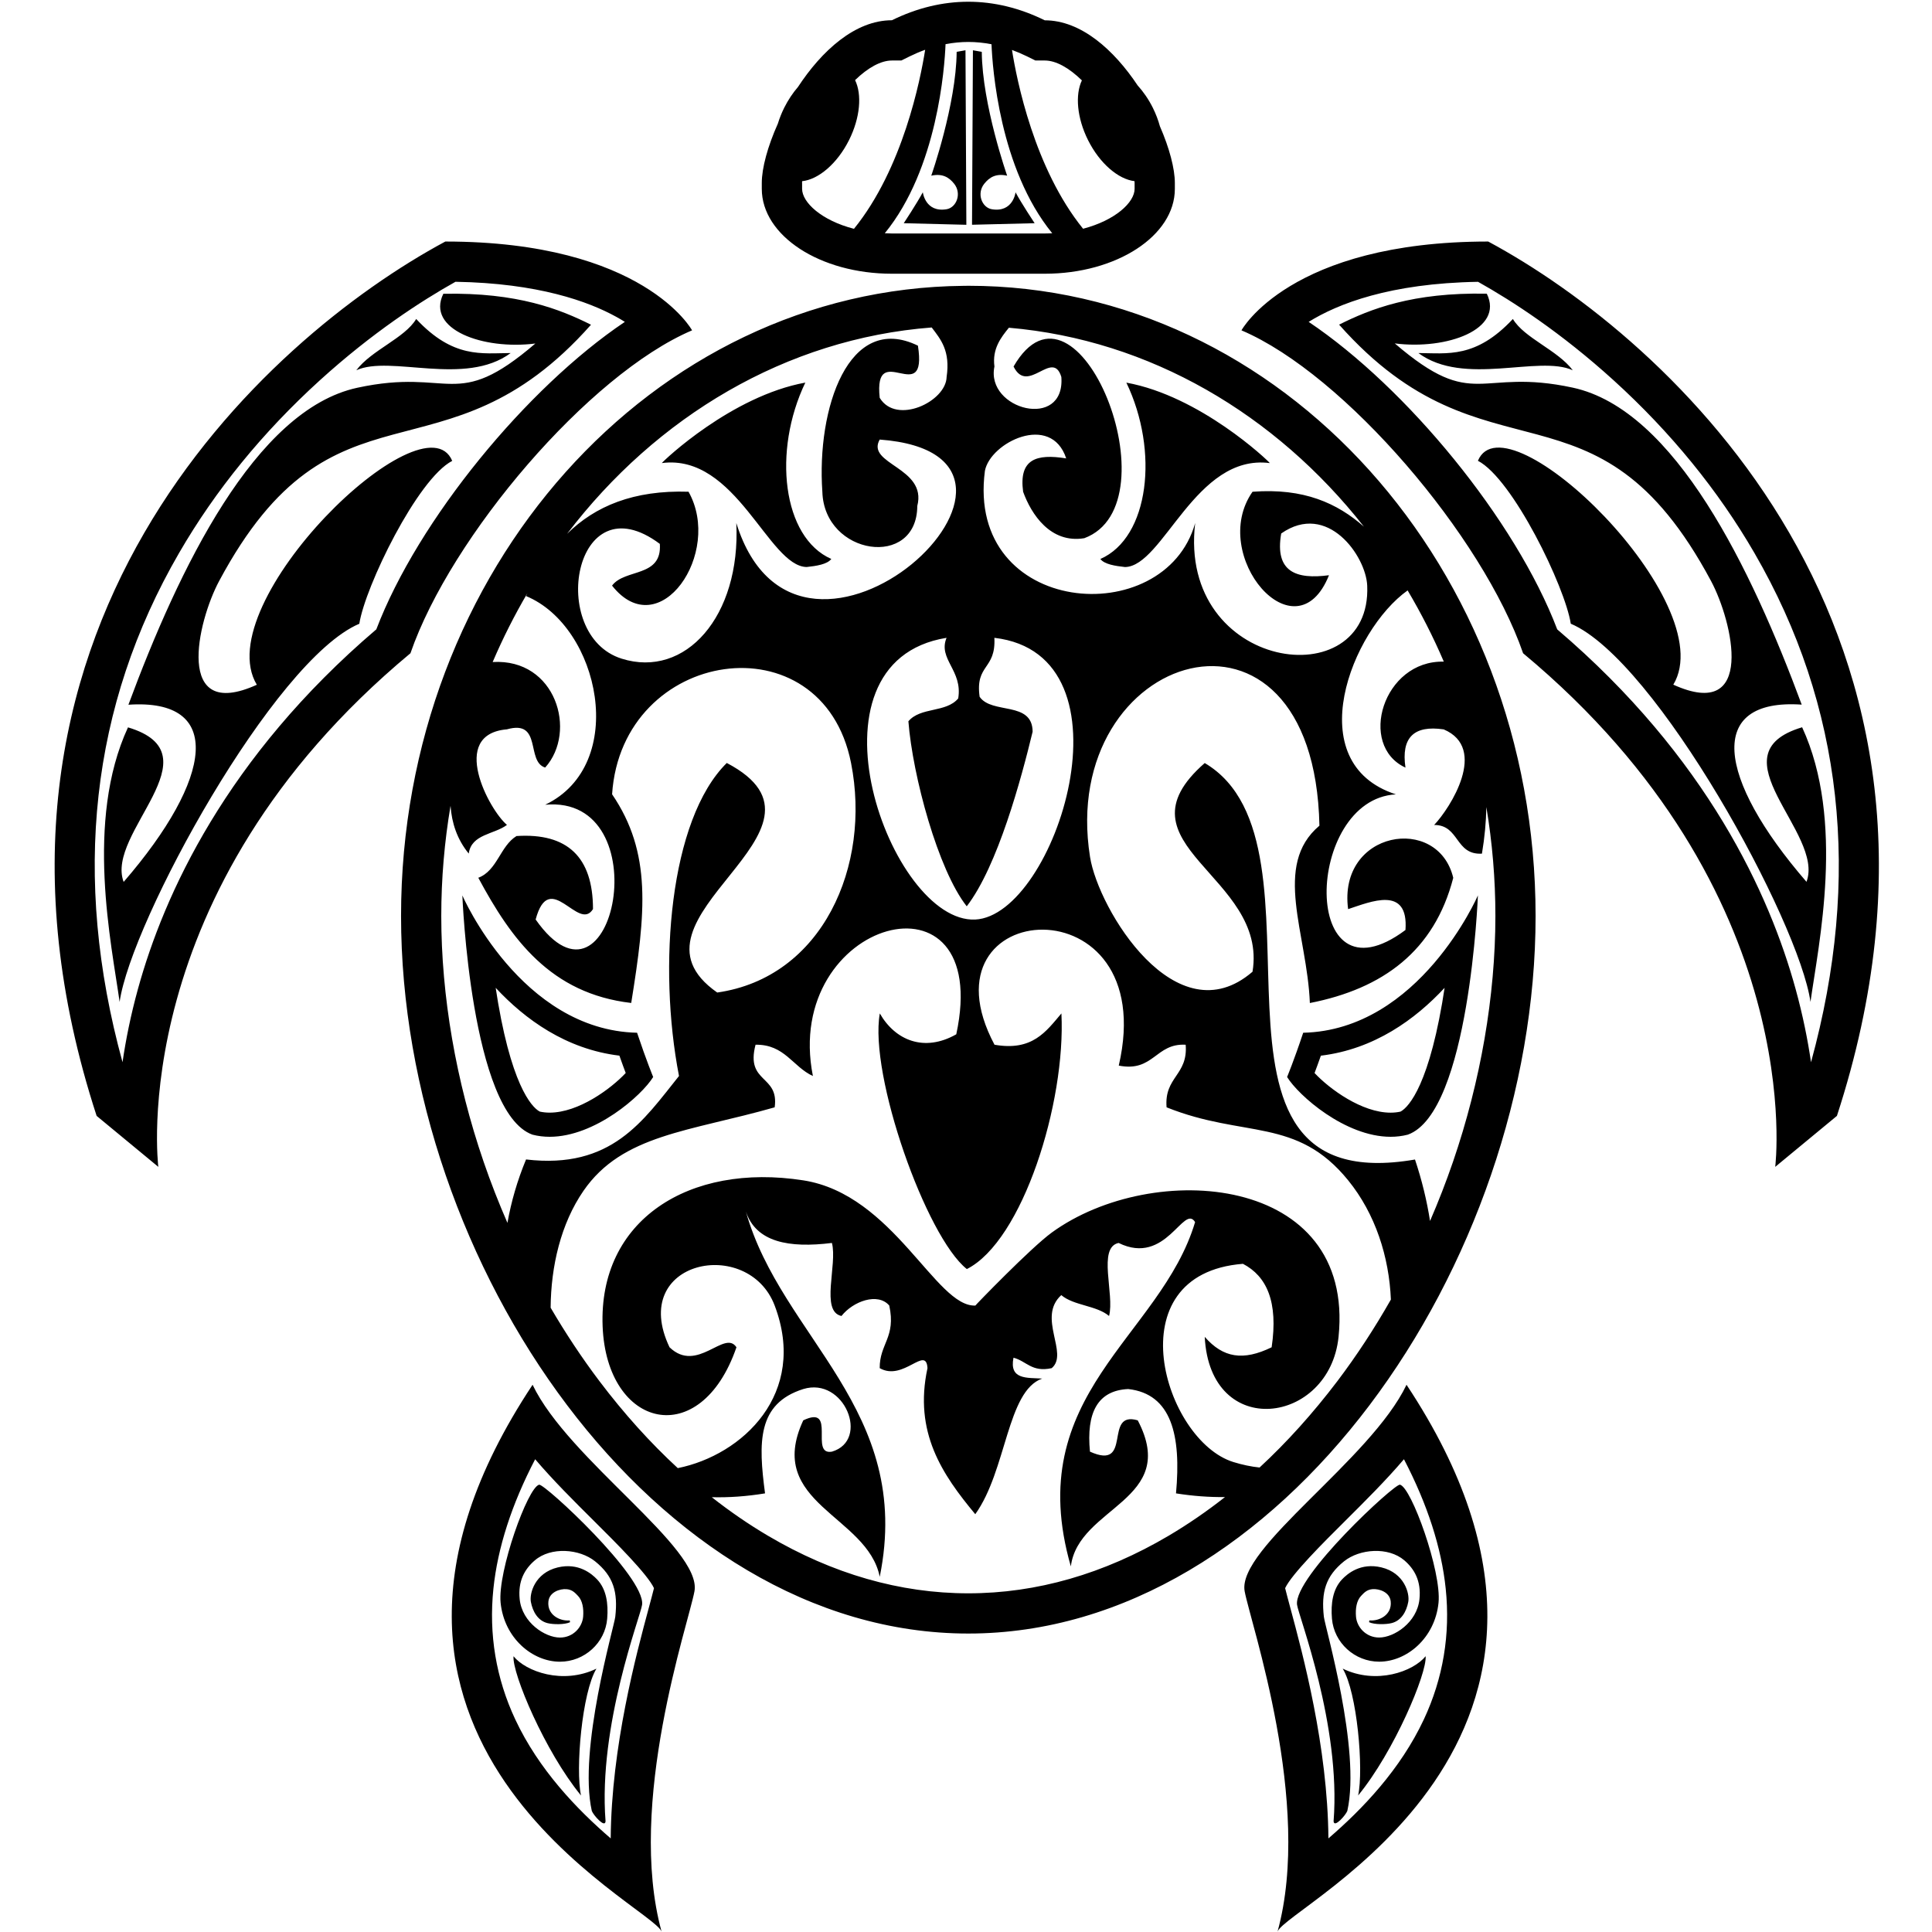 <?xml version="1.0" encoding="UTF-8"?>
<!-- Generator: Adobe Illustrator 15.0.0, SVG Export Plug-In  -->
<!DOCTYPE svg PUBLIC "-//W3C//DTD SVG 1.1 Tiny//EN" "http://www.w3.org/Graphics/SVG/1.1/DTD/svg11-tiny.dtd">
<svg version="1.1" baseProfile="tiny" xmlns="http://www.w3.org/2000/svg" xmlns:xlink="http://www.w3.org/1999/xlink" xmlns:a="http://ns.adobe.com/AdobeSVGViewerExtensions/3.0/" x="0px" y="0px" width="600px" height="600px" viewBox="-16.97 -0.54 600 600" overflow="visible" xml:space="preserve">
<defs>
</defs>
<path d="M283.75,88.21c-0.21,0-0.42,0.01-0.63,0.01c-0.3,0-0.59,0.01-0.89,0.01c-96.6,0.91-174.65,88.17-174.65,195.7  c0,108.09,78.87,222.84,176.17,222.84c97.29,0,176.17-114.74,176.17-222.84C459.92,175.84,381.04,88.21,283.75,88.21 M406.61,163.02  c-8.22-7.23-18.63-12.07-34.6-10.84c-13.81,19.74,13.43,51.69,23.75,25.92c-10.15,1.35-16.92-0.98-14.84-12.96  c14.35-10.04,26.32,6.99,26.71,16.2c1.5,34.86-58.88,26.63-53.43-19.44c-9.42,33.73-71.24,29.02-65.3-16.2  c1.64-8.82,20.54-18.16,25.25-3.88c-9.29-1.5-14.75,0.21-13.38,10.36c2.52,6.97,8.5,16.17,19,14.42c28.6-10.6-2.3-87.38-21.97-53.31  c4.44,8.99,12.14-5.62,14.84,3.24c1.25,16.63-23.6,10.16-20.78-3.24c-0.73-5.5,2.03-9.03,4.49-12.05  C340.16,105,379.19,128.15,406.61,163.02 M280.61,216.37c-3.79,4.5-11.67,2.59-15.47,7.09c1.31,16.93,9.22,46.22,18.12,57.46  c9.63-12.49,16.95-39.7,20.46-54.22c-0.06-9.65-12.65-5.29-16.46-10.85c-1.42-10.19,5.1-8.33,4.58-18.31  c44.97,5.27,19,86.3-5.94,87.49c-26.32,1.25-55.66-79.92-8.91-87.49C274.26,204.19,282.07,207.62,280.61,216.37 M272.38,101.16  c2.83,3.72,5.82,7.27,4.63,15.37c-0.16,7.64-15.62,15.01-20.78,6.48c-1.99-18.59,14.93,3.56,11.87-16.2  c-21.55-10.5-31.5,19.57-29.68,45.36c0.54,19.84,29.4,24.05,29.48,4.43c3.12-12.05-16.03-12.91-11.67-20.63  c65.98,4.93-24.66,89.67-44.53,25.92c1.4,29.01-15.84,48.36-35.62,42.12c-23.15-7.3-14.85-55.61,11.87-35.64  c0.74,10.53-10.86,7.59-14.84,12.96c14.71,18.63,34.43-10.17,23.75-29.16c-17.07-0.55-29.02,4.49-37.72,13.08  C186.9,128.81,227.14,104.65,272.38,101.16 M120.07,283.93c0-11.69,1-23.13,2.88-34.22c0.38,5.34,2.02,10.39,5.65,14.84  c0.83-6.1,7.93-5.92,11.87-8.91c-5.53-4.63-18.13-28.14,0-29.68c11.04-3.12,5.82,10.01,11.87,11.87  c10.05-11.18,3.32-33.94-16.31-32.77c3.18-7.42,6.79-14.57,10.8-21.4c-0.14,0.3-0.28,0.61-0.42,0.92  c22.89,9.42,31.98,52.34,5.94,64.8c35.76-3.26,21.35,70.29-2.97,35.64c4.31-16.07,13.32,4.07,17.81-3.24  c-0.01-16.19-7.98-23.69-23.75-22.68c-5.08,3.1-5.98,10.75-11.87,12.96c10.24,19.07,22.45,35.97,47.49,38.88  c4.54-28.15,6.43-46.64-5.94-64.81c2.98-45.51,65.28-54.83,74.21-9.72c6.32,31.92-8.86,66.62-41.56,71.29  c-33.15-23.15,42.78-50.41,2.97-71.29c-17.81,17.59-21.43,63.24-14.84,97.21c-11.09,13.82-20.88,29.06-47.5,25.92  c-2.71,6.53-4.62,13.14-5.78,19.7c-2.71-6.21-5.19-12.55-7.39-18.96C124.63,335.21,120.07,308.81,120.07,283.93 M283.75,494.28  c-21.19,0-42.13-6.02-62.22-17.88c-5.98-3.53-11.8-7.53-17.45-11.97c5.25,0.13,10.76-0.24,16.54-1.19  c-2.1-15.82-2.45-27.86,11.87-32.4c12.76-3.91,20.79,15.92,8.91,19.44c-7.11,1.29,1.65-14.76-8.91-9.72  c-12.03,25.83,19.96,29.47,23.75,48.6c10.58-52.08-30.58-74.22-41.56-113.41c3.19,9.48,13.32,11.38,26.71,9.72  c1.77,6.71-3.67,21.29,2.97,22.68c3.63-4.61,11.33-7.36,14.84-3.24c2.15,9.9-3.03,11.81-2.97,19.44c7.36,4.21,14.4-7.23,14.84,0  c-4.31,19.96,4.59,33.03,14.84,45.36c9.77-13.61,9.82-38.27,20.78-42.12c-4.67-0.31-10.29,0.43-8.91-6.48  c4.01,1.02,5.67,4.61,11.87,3.24c5.45-4.58-4.65-15.74,2.97-22.68c3.9,3.3,10.94,3.18,14.84,6.48c1.77-6.71-3.67-21.29,2.97-22.68  c14.77,7.27,20.17-12.25,23.75-6.48c-10.71,35.84-54.05,53.31-38.59,106.93c2.35-18.65,33.86-20.42,20.78-45.36  c-10.8-3.15-1.37,15.79-14.84,9.72c-1.18-12.09,2.37-19.01,11.88-19.44c13.47,1.5,16.5,14.39,14.84,32.4  c5.3,0.84,10.37,1.2,15.21,1.15c-5.67,4.46-11.5,8.46-17.5,12.01C325.88,488.26,304.94,494.28,283.75,494.28 M374.2,455.21  c-2.6-0.27-5.31-0.83-8.13-1.7c-21.5-6.65-37.12-58.41,2.97-61.56c7.36,3.85,11.01,11.75,8.91,25.92  c-8.83,4.29-15.06,3.32-20.78-3.24c1.62,32.34,38.77,27.23,41.56,0c5.17-50.54-57.63-55.22-89.05-32.4  c-6.56,4.77-23.85,22.69-23.74,22.68c-12.26,0.57-25.4-34.51-53.43-38.88c-35.57-5.55-63.65,12.39-62.33,45.36  c1.27,31.76,30.41,38.86,41.56,6.48c-3.7-5.67-12.17,8.3-20.78,0c-12.89-27.08,24.45-34.58,32.65-12.96  c10.36,27.31-9.97,46.44-30.09,50.49c-8.6-7.93-16.73-16.96-24.35-27.04c-5.41-7.16-10.47-14.8-15.14-22.78  c0.11-12.92,3.16-26.07,10.21-36.31c12.09-17.53,32.98-18.38,59.37-25.92c1.44-10.21-9.11-7.34-5.94-19.44  c9.04-0.15,11.54,6.84,17.81,9.72c-9.64-48.73,56.1-66.83,44.53-12.96c-9.94,5.65-18.96,1.9-23.75-6.48  c-3.4,19.1,14.38,69.39,27.03,79.39c17.33-8.75,30.76-51.65,29.37-79.39c-4.76,5.6-8.99,11.79-20.78,9.72  c-24.52-46.11,51.97-51.34,38.59,6.48c10.86,2.13,11.39-7.01,20.78-6.48c0.77,9.49-6.71,9.96-5.93,19.44  c24.08,9.66,40.36,2.93,56.4,22.68c8.48,10.44,12.71,23.81,13.26,37.02c-5.06,8.9-10.62,17.4-16.6,25.31  C390.79,438.36,382.72,447.33,374.2,455.21 M434.26,360.3c-2.13,6.2-4.51,12.33-7.12,18.35c-0.97-6.25-2.52-12.65-4.67-19.09  c-76.3,13.13-22.52-97.86-65.3-123.13c-29,25.36,19.77,34.96,14.84,64.81c-23.71,20.45-47.87-19.32-50.46-35.64  c-10.19-64.14,69.61-88.67,71.24-9.72c-14.66,12.32-3.82,33.56-2.97,55.08c22.65-4.44,38.65-16.14,44.53-38.88  c-4.74-19.86-35.89-14.67-32.65,9.72c6.99-2.29,18.83-7.44,17.81,6.48c-32.9,24.57-31.41-40.6-2.97-42.12  c-30.07-9.77-13.79-50.95,3.64-63.34c4.18,7.05,7.95,14.43,11.24,22.12c-18.86-0.46-26.82,26.01-11.91,32.91  c-1.38-9.29,2.58-13.25,11.88-11.87c13.86,5.89,2.06,24.39-2.97,29.68c7.93-0.01,6.45,9.38,14.84,8.91  c0.87-5.18,1.29-9.95,1.37-14.47c1.84,10.98,2.81,22.29,2.81,33.85C447.42,308.81,442.87,335.21,434.26,360.3 M110.5,202.33  c12.49-36.23,55.39-86.63,87.46-100.28c0,0-15-27.58-76.63-27.58C65.52,104.46-36.1,195.25,13.04,346.01l19.16,15.83  C32.2,361.84,21.37,276.46,110.5,202.33 M25.88,306.56c-2.28,8.27-3.8,15.93-4.8,22.78c-15.79-57.59-9.91-110.73,17.56-158.14  c11.28-19.48,25.99-37.52,43.71-53.62c16.35-14.85,31.52-24.67,42.13-30.61c25.67,0.43,41.3,6.11,49.98,10.91  c0.93,0.51,1.81,1.03,2.62,1.54c-30.43,20.43-64.22,61.47-77.18,95.49C53.25,234.67,33.9,277.45,25.88,306.56 M445.21,74.47  c-61.64,0-76.63,27.58-76.63,27.58c32.07,13.66,74.97,64.05,87.46,100.28c89.12,74.13,78.3,159.51,78.3,159.51l19.16-15.83  C602.64,195.25,501.02,104.46,445.21,74.47 M545.46,329.35c-1-6.85-2.52-14.52-4.8-22.79c-8.02-29.12-27.38-71.89-74.02-111.64  c-12.96-34.02-46.76-75.07-77.19-95.5c9.02-5.61,25.24-11.98,52.6-12.44c10.61,5.94,25.78,15.76,42.13,30.61  c17.72,16.1,32.43,34.14,43.71,53.62C555.36,218.62,561.25,271.76,545.46,329.35 M148.43,429.51  c-73.39,110.75,37.21,161.74,40.06,169.84c-10.96-39.88,8.39-95.79,10.21-105.7C201.17,480.26,159.51,452.75,148.43,429.51   M184.53,498.75c-3.92,14.53-11.62,43.11-11.84,71.64c-10.55-9.08-22.35-21.38-29.65-36.97c-5.97-12.76-8.25-26.41-6.78-40.57  c1.32-12.73,5.67-26.2,12.97-40.21c5.57,6.54,12.02,12.96,18.36,19.26c6.63,6.59,16.47,16.38,18.54,20.77  C185.77,494.15,185.16,496.4,184.53,498.75 M369.57,493.65c1.83,9.91,21.18,65.82,10.21,105.7c2.85-8.1,113.45-59.08,40.06-169.84  C408.76,452.75,367.1,480.26,369.57,493.65 M425.23,533.42c-7.3,15.59-19.1,27.9-29.65,36.97c-0.22-28.53-7.92-57.11-11.84-71.64  c-0.63-2.35-1.24-4.6-1.6-6.08c2.08-4.4,11.91-14.18,18.54-20.77c6.33-6.3,12.78-12.71,18.36-19.26  c7.3,14.01,11.65,27.48,12.97,40.21C433.48,507.01,431.2,520.66,425.23,533.42 M148.39,351.84c1.76,0.45,3.54,0.66,5.34,0.66  c14.13,0,28.64-12.84,32.15-18.57c0,0-2.08-5-5-13.74c-36.13-0.83-54.26-42.64-54.26-42.64S129.24,344.97,148.39,351.84   M136.97,306.24c9.1,9.78,21.85,19.07,38.42,21.06c0.75,2.14,1.41,3.94,1.96,5.39c-4.67,4.98-14.68,12.31-23.62,12.31  c-1.05,0-2.07-0.11-3.04-0.32c-1.49-0.73-8.09-5.52-12.96-33.71C137.46,309.39,137.21,307.81,136.97,306.24 M387.75,320.19  c-2.91,8.75-5,13.74-5,13.74c3.51,5.73,18.02,18.57,32.15,18.57c1.79,0,3.58-0.21,5.34-0.66c19.16-6.87,21.77-74.3,21.77-74.3  S423.88,319.36,387.75,320.19 M431.66,306.24c-0.24,1.57-0.49,3.15-0.76,4.74c-4.87,28.19-11.47,32.97-12.96,33.71  c-0.96,0.21-1.98,0.32-3.04,0.32c-8.93,0-18.95-7.33-23.62-12.31c0.54-1.45,1.21-3.25,1.96-5.39  C409.81,325.31,422.56,316.03,431.66,306.24 M182.44,497.82c-0.41,3.4-13.69,37.3-11.35,67.26c-0.16,2.23-3.8-1.93-4.27-3.23  c-4.27-19.05,6.94-57.21,7.29-60.28c0.86-7.68-0.55-12.61-6.25-17.21c-4.84-3.91-13.74-4.61-18.74-0.31  c-3.16,2.71-5.27,6.42-4.7,12.04c0.74,7.28,7.9,11.93,12.51,11.93c4.17,0,6.93-3.29,7.2-6.48c0.21-2.56-0.2-4.99-1.58-6.44  c-0.92-0.97-1.8-1.97-3.59-2.11c-2.03-0.16-5.32,0.89-5.62,3.83c-0.43,4.18,3.59,6.17,6.63,5.88c0,0,0.08,0.56,0.09,0.56  c-1.7,0.78-5.24,0.72-6.99,0.28c-3.02-0.76-4.6-3.6-5.17-6.58c-0.49-2.6,1.2-9,8.33-10.72c6.48-1.56,10.6,1.99,12.26,3.75  c2.85,3.02,3.5,7.46,3.11,12.18c-0.62,7.49-7.07,13.35-14.67,13.35c-8.55,0-17.32-7.32-18.43-18.32  c-0.97-9.64,8.43-35.87,11.97-36.65C152.13,460.18,183.48,489.16,182.44,497.82 M168.26,517.68c-4.47,7.3-6.56,31.28-4.79,39.39  c-11.21-13.65-21.44-37.96-20.96-43.25C146.33,518.57,157.82,522.73,168.26,517.68 M429.78,497.19  c-1.11,11.01-9.88,18.32-18.43,18.32c-7.6,0-14.04-5.87-14.67-13.35c-0.39-4.72,0.26-9.16,3.11-12.18  c1.66-1.76,5.78-5.31,12.26-3.75c7.13,1.72,8.82,8.12,8.33,10.72c-0.56,2.98-2.14,5.82-5.17,6.58c-1.75,0.44-5.3,0.51-7-0.28  c0-0.01,0.09-0.56,0.09-0.56c3.04,0.29,7.06-1.7,6.63-5.88c-0.3-2.93-3.59-3.98-5.62-3.83c-1.79,0.14-2.68,1.14-3.59,2.11  c-1.37,1.45-1.79,3.88-1.57,6.44c0.26,3.19,3.03,6.48,7.2,6.48c4.61,0,11.78-4.65,12.51-11.93c0.57-5.62-1.55-9.33-4.7-12.04  c-5-4.29-13.9-3.59-18.74,0.31c-5.7,4.6-7.11,9.53-6.25,17.21c0.34,3.07,11.56,41.23,7.29,60.28c-0.47,1.3-4.11,5.46-4.27,3.23  c2.34-29.96-10.94-63.86-11.35-67.26c-1.04-8.66,30.32-37.64,31.96-37.27C421.35,461.32,430.76,487.55,429.78,497.19 M425.77,513.81  c0.47,5.29-9.76,29.6-20.96,43.25c1.77-8.11-0.32-32.09-4.79-39.39C410.47,522.73,421.95,518.57,425.77,513.81 M452.87,98.52  c3.53,5.94,13.86,9.65,18.6,15.93c-10.62-4.84-33.73,5.15-47.95-5.35C432.53,109.14,441.33,110.86,452.87,98.52 M93.68,114.45  c4.74-6.28,15.07-9.99,18.6-15.93c11.54,12.34,20.34,10.62,29.35,10.58C127.41,119.61,104.3,109.61,93.68,114.45 M545.29,310.61  c-3.54-24.99-47.89-106.2-74.44-117.45c-1.77-11.45-18.01-44.98-28.84-50.6c8.76-20.97,76.02,44.13,60.68,69.53  c25.7,11.64,18.49-19.54,11.71-32.21c-35.76-66.81-69.68-27.93-115.5-79.6c9.58-4.79,22.75-10.08,45.87-9.61  c5.41,11.04-12.32,17.51-28.58,15.44c24.99,21.45,26,7.41,55.29,13.74c31.76,6.87,55.49,56.34,71.09,98.44  c-29.75-2.02-26.42,22.76,1.48,55.03c5.73-15.15-29.3-39.64-1.35-48C556.12,254.39,547.79,292.7,545.29,310.61 M94.62,193.17  c-26.55,11.25-70.91,92.46-74.44,117.45c-2.5-17.91-10.83-56.22,2.6-85.27c27.95,8.36-7.08,32.85-1.35,48  c27.9-32.28,31.23-57.06,1.48-55.03c15.6-42.1,39.33-91.57,71.09-98.44c29.29-6.34,30.3,7.71,55.29-13.74  c-16.26,2.07-33.99-4.4-28.58-15.44c23.11-0.47,36.28,4.82,45.86,9.61c-45.81,51.67-79.73,12.79-115.49,79.6  c-6.78,12.67-14,43.85,11.71,32.21c-15.33-25.4,51.93-90.5,60.68-69.53C112.64,148.19,96.39,181.71,94.62,193.17 M260.02,84.47  h47.47c22.31,0,40.4-11.8,40.4-26.35v-1.83c0-4.43-1.68-10.84-4.64-17.61c-0.52-1.9-1.25-3.84-2.21-5.77  c-1.33-2.66-2.95-4.98-4.7-6.91c-7.33-11-17.54-20.23-28.85-20.23C299.69,1.92,291.72,0,283.75,0c-7.97,0-15.94,1.92-23.73,5.75  c-11.47,0-21.81,9.51-29.17,20.72c-1.58,1.83-3.04,3.99-4.26,6.42c-0.82,1.65-1.48,3.31-1.98,4.95c-3.18,7.08-5,13.83-5,18.43v1.83  C219.62,72.67,237.7,84.47,260.02,84.47 M301.97,16.96l2.61,1.29h2.91c3.44,0,7.47,2.22,11.53,6.17c-2.12,4.44-1.56,11.6,1.9,18.54  c3.65,7.3,9.44,12.17,14.44,12.76c0.01,0.2,0.03,0.39,0.03,0.56v1.83c0,4.19-5.98,9.77-16,12.39c-15.14-18.7-20.6-46.15-22.08-55.53  C298.86,15.54,300.42,16.2,301.97,16.96 M283.75,12.49c2.39,0,4.79,0.24,7.2,0.71c0.29,7.18,2.47,38.64,18.86,58.7  c-0.77,0.03-1.53,0.07-2.33,0.07h-47.47c-0.75,0-1.48-0.04-2.2-0.07c16.41-20.08,18.58-51.6,18.87-58.73  C279.04,12.73,281.4,12.49,283.75,12.49 M232.11,56.28c0-0.17,0.01-0.36,0.03-0.55c5.04-0.52,10.89-5.42,14.57-12.77  c3.49-6.98,4.04-14.19,1.87-18.62c4.03-3.9,8.03-6.09,11.45-6.09h2.91l2.61-1.29c1.59-0.78,3.19-1.46,4.8-2.04  c-1.48,9.35-6.94,36.88-22.11,55.6c-10.09-2.6-16.11-8.21-16.11-12.42V56.28z M283.14,69.27l-19.44-0.49c0,0,4.17-6.32,5.92-9.61  c0,0,0.75,6.37,7.38,5.27c3.03-0.5,4.79-4.81,2.37-7.89c-1.63-2.06-3.68-3.28-7.13-2.53c0,0,7.76-22.06,7.89-38.46l2.74-0.49  L283.14,69.27z M304.34,68.78l-19.44,0.48l0.28-54.19l2.75,0.49c0.13,16.4,7.88,38.46,7.88,38.46c-3.45-0.76-5.5,0.47-7.13,2.53  c-2.43,3.07-0.67,7.38,2.36,7.89c6.63,1.11,7.38-5.26,7.38-5.26C300.16,62.47,304.34,68.78,304.34,68.78 M233.55,175.55  c-11.87-0.16-21.87-35.3-44.98-32.28c0.62-0.83,21.66-20.82,44.56-24.99c-10.2,21.24-7.13,48.1,8.07,54.77  C239.95,174.72,236.52,175.24,233.55,175.55 M324.76,173.06c15.2-6.66,18.27-33.53,8.07-54.77c22.91,4.16,43.94,24.15,44.56,24.99  c-23.11-3.02-33.11,32.12-44.98,32.28C329.44,175.24,326.01,174.72,324.76,173.06"/>
</svg>